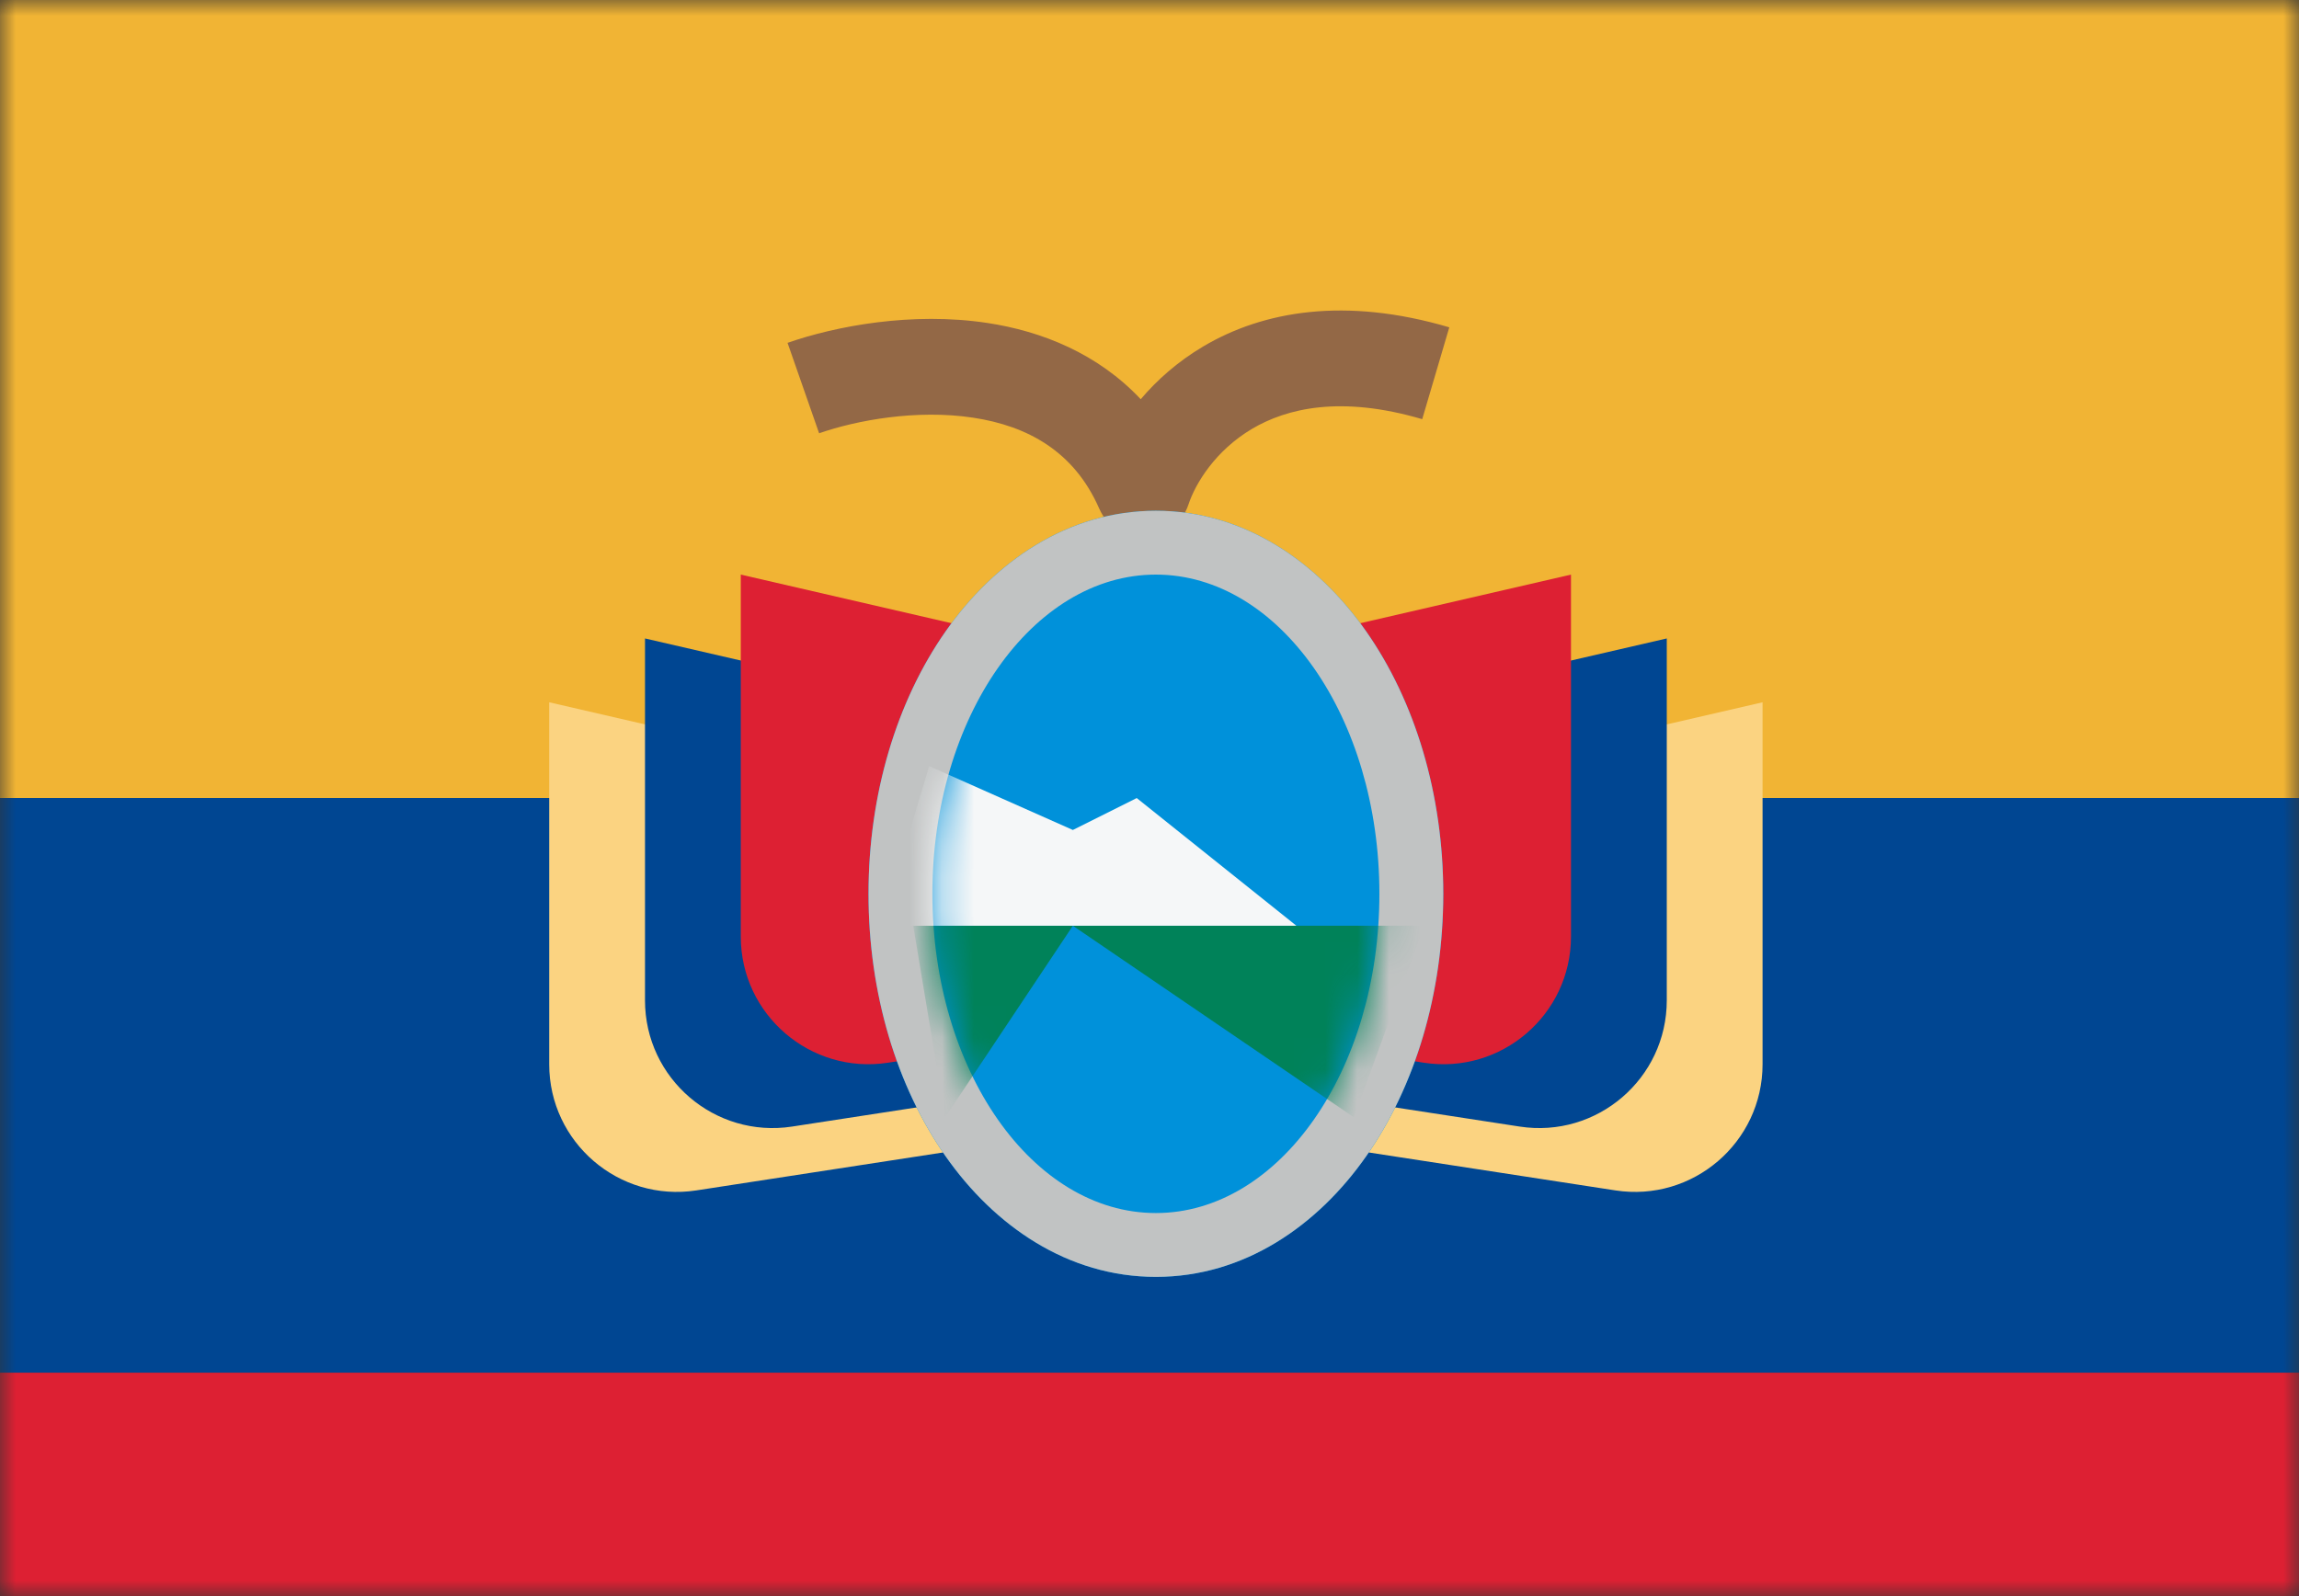 <svg width="72" height="50" viewBox="0 0 72 50" fill="none" xmlns="http://www.w3.org/2000/svg">
<rect x="0" y="0" width="72" height="50" fill="#333333" stroke="none"/>
<mask id="mask0_783_1114" style="mask-type:alpha" maskUnits="userSpaceOnUse" x="0" y="0" width="72" height="50">
<rect width="72" height="50" fill="#D9D9D9"/>
</mask>
<g mask="url(#mask0_783_1114)">
<rect y="50" width="7" height="72" transform="rotate(-90 0 50)" fill="#DD2033"/>
<rect y="25" width="25" height="72" transform="rotate(-90 0 25)" fill="#F1B434"/>
<rect y="43" width="18" height="72" transform="rotate(-90 0 43)" fill="#004692"/>
<path fill-rule="evenodd" clip-rule="evenodd" d="M39.208 13.436C38.069 14.112 37.441 15.138 37.222 15.799C36.79 17.105 34.975 17.189 34.424 15.929C33.639 14.138 32.18 13.342 30.473 13.084C28.71 12.817 26.825 13.164 25.653 13.573L24.664 10.74C26.168 10.216 28.556 9.759 30.922 10.117C32.626 10.375 34.38 11.074 35.725 12.506C36.237 11.902 36.884 11.327 37.677 10.856C39.564 9.736 42.135 9.294 45.389 10.254L44.541 13.131C41.988 12.379 40.294 12.792 39.208 13.436Z" fill="#936846"/>
<path d="M30.2 25L17.2 22V33.338C17.2 35.789 19.385 37.664 21.808 37.291L30.2 36V25Z" fill="#FBD381"/>
<path d="M42.2 25L55.2 22V33.338C55.2 35.789 53.015 37.664 50.592 37.291L42.2 36V25Z" fill="#FBD381"/>
<path d="M33.2 23L20.2 20V31.338C20.2 33.789 22.385 35.664 24.808 35.291L33.2 34V23Z" fill="#004692"/>
<path d="M39.2 23L52.2 20V31.338C52.2 33.789 50.015 35.664 47.592 35.291L39.2 34V23Z" fill="#004692"/>
<path d="M23.2 18L36.2 21L49.2 18V29.338C49.2 31.789 47.015 33.664 44.592 33.291L36.2 32L27.808 33.291C25.385 33.664 23.2 31.789 23.2 29.338V18Z" fill="#DD2033"/>
<path d="M42.788 36.218C41.264 38.397 38.965 40 36.2 40C33.435 40 31.137 38.397 29.612 36.218C28.083 34.033 27.2 31.121 27.2 28C27.2 24.879 28.083 21.967 29.612 19.782C31.137 17.604 33.435 16 36.2 16C38.965 16 41.264 17.604 42.788 19.782C44.318 21.967 45.2 24.879 45.2 28C45.2 31.121 44.318 34.033 42.788 36.218Z" fill="#0091DA"/>
<path fill-rule="evenodd" clip-rule="evenodd" d="M42.788 36.218C41.264 38.397 38.965 40 36.2 40C33.435 40 31.137 38.397 29.612 36.218C28.083 34.033 27.2 31.121 27.2 28C27.2 24.879 28.083 21.967 29.612 19.782C31.137 17.604 33.435 16 36.2 16C38.965 16 41.264 17.604 42.788 19.782C44.318 21.967 45.2 24.879 45.2 28C45.2 31.121 44.318 34.033 42.788 36.218ZM36.2 38C40.066 38 43.2 33.523 43.2 28C43.2 22.477 40.066 18 36.2 18C32.334 18 29.2 22.477 29.2 28C29.2 33.523 32.334 38 36.2 38Z" fill="#C1C3C3"/>
<mask id="mask1_783_1114" style="mask-type:alpha" maskUnits="userSpaceOnUse" x="29" y="18" width="15" height="20">
<ellipse cx="36.2" cy="28" rx="7" ry="10" fill="#D9D9D9"/>
</mask>
<g mask="url(#mask1_783_1114)">
<path d="M33.6 29L29.6 35L28.6 29H33.6Z" fill="#008259"/>
<path d="M33.6 29L42.4 35L44.6 29H33.6Z" fill="#008259"/>
<path d="M35.6 25L40.6 29H27.6L29.1 24L33.6 26L35.6 25Z" fill="#F5F7F8"/>
</g>
</g>
</svg>
